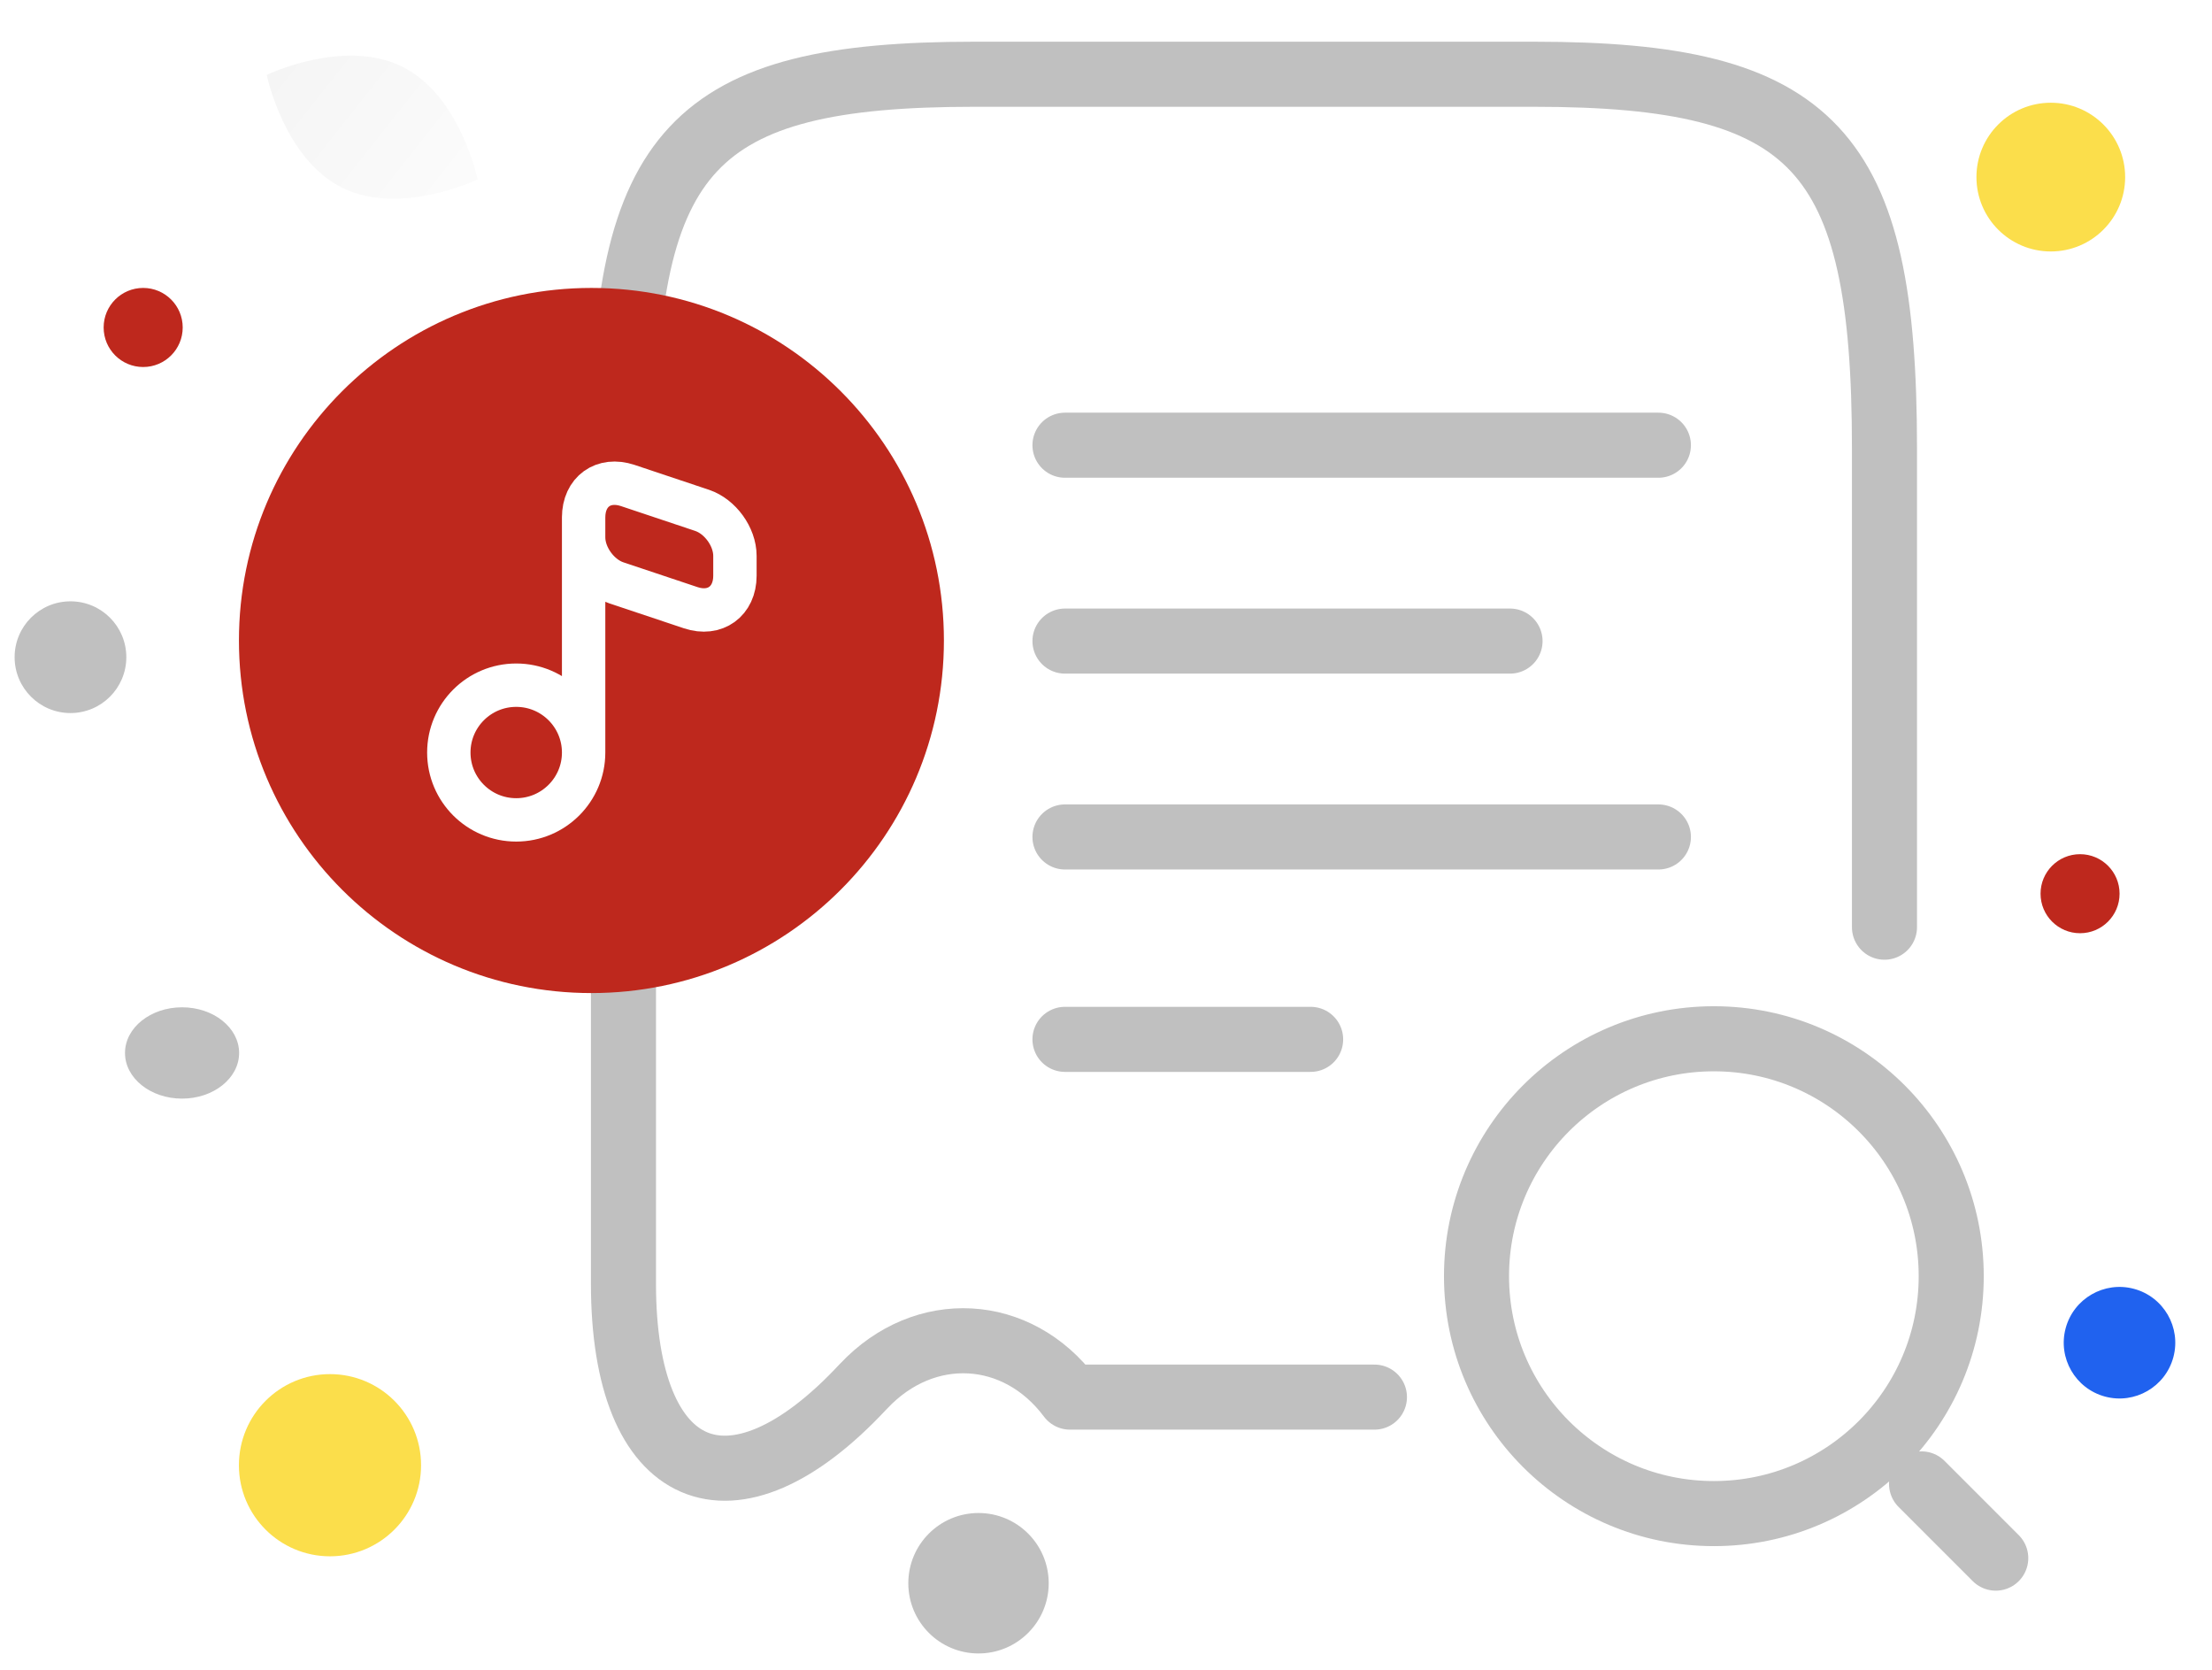<svg width="102" height="77" viewBox="0 0 102 77" fill="none" xmlns="http://www.w3.org/2000/svg">
<path d="M86.897 42.745V20.662C86.897 6.878 83.682 3.423 70.752 3.423H44.894C31.964 3.423 28.749 6.878 28.749 20.662V59.176C28.749 68.275 33.743 70.43 39.797 63.931L39.831 63.897C42.636 60.921 46.912 61.16 49.34 64.409H63.378" stroke="#C0C0C0" stroke-width="3" stroke-linecap="round" stroke-linejoin="round"/>
<path d="M49.108 47.916H60.436M79.03 69.779C85.075 69.779 89.975 64.879 89.975 58.834C89.975 52.789 85.075 47.889 79.03 47.889C72.985 47.889 68.085 52.789 68.085 58.834C68.085 64.879 72.985 69.779 79.03 69.779ZM92.028 71.832L88.607 68.411L92.028 71.832ZM49.108 20.525H76.472H49.108ZM49.108 38.585H76.472H49.108ZM49.108 29.555H69.631H49.108Z" stroke="#C0C0C0" stroke-width="3" stroke-linecap="round" stroke-linejoin="round"/>
<g filter="url(#filter0_bf_277_2499)">
<path d="M27.272 45.782C18.295 45.782 11.018 38.505 11.018 29.528C11.018 20.551 18.295 13.274 27.272 13.274C36.249 13.274 43.526 20.551 43.526 29.528C43.526 38.505 36.249 45.782 27.272 45.782Z" fill="#BE281D"/>
</g>
<path d="M15.776 8.653C18.46 9.985 22.023 8.273 22.023 8.273C22.023 8.273 21.231 4.403 18.545 3.073C15.861 1.741 12.3 3.452 12.3 3.452C12.3 3.452 13.092 7.322 15.776 8.653V8.653Z" fill="url(#paint0_linear_277_2499)"/>
<g filter="url(#filter1_bf_277_2499)">
<path d="M6.602 13.274C7.608 13.274 8.425 14.09 8.425 15.097C8.425 16.104 7.608 16.92 6.602 16.92C5.595 16.92 4.779 16.104 4.779 15.097C4.779 14.09 5.595 13.274 6.602 13.274Z" fill="#BE281D"/>
</g>
<g filter="url(#filter2_bf_277_2499)">
<path d="M94.567 4.736C96.46 4.736 97.995 6.271 97.995 8.165C97.995 10.058 96.46 11.593 94.567 11.593C92.673 11.593 91.138 10.058 91.138 8.165C91.138 6.271 92.673 4.736 94.567 4.736Z" fill="#FBDE4B"/>
</g>
<g filter="url(#filter3_bf_277_2499)">
<path d="M95.916 43.023C96.922 43.023 97.738 42.207 97.738 41.201C97.738 40.194 96.922 39.379 95.916 39.379C94.909 39.379 94.094 40.194 94.094 41.201C94.094 42.207 94.909 43.023 95.916 43.023Z" fill="#BE281D"/>
</g>
<path d="M3.25 32.873C4.672 32.873 5.825 31.72 5.825 30.297C5.825 28.875 4.672 27.722 3.25 27.722C1.827 27.722 0.674 28.875 0.674 30.297C0.674 31.72 1.827 32.873 3.25 32.873Z" fill="#C0C0C0"/>
<path d="M45.121 76.227C46.909 76.227 48.358 74.777 48.358 72.99C48.358 71.202 46.909 69.752 45.121 69.752C43.333 69.752 41.884 71.202 41.884 72.99C41.884 74.777 43.333 76.227 45.121 76.227Z" fill="#C0C0C0"/>
<path d="M95.251 61.236C94.884 62.607 95.698 64.017 97.07 64.385C98.441 64.752 99.851 63.938 100.219 62.567C100.586 61.195 99.772 59.785 98.4 59.417C97.029 59.05 95.619 59.864 95.251 61.236Z" fill="#2062EF"/>
<path d="M8.395 50.648C9.848 50.648 11.026 49.706 11.026 48.543C11.026 47.381 9.848 46.438 8.395 46.438C6.942 46.438 5.764 47.381 5.764 48.543C5.764 49.706 6.942 50.648 8.395 50.648Z" fill="#C0C0C0"/>
<path d="M11.017 67.549C11.017 69.868 12.898 71.748 15.217 71.748C17.536 71.748 19.416 69.868 19.416 67.549C19.416 65.229 17.536 63.349 15.217 63.349C12.898 63.349 11.017 65.229 11.017 67.549Z" fill="#FBDE4B"/>
<path d="M23.804 37.798C25.52 37.798 26.912 36.408 26.912 34.693C26.912 32.978 25.52 31.588 23.804 31.588C22.087 31.588 20.696 32.978 20.696 34.693C20.696 36.408 22.087 37.798 23.804 37.798ZM26.912 34.693V23.841V34.693ZM28.947 22.382L32.382 23.531C33.205 23.81 33.889 24.741 33.889 25.626V26.543C33.889 27.722 32.972 28.39 31.853 28.017L28.419 26.869C27.596 26.589 26.912 25.657 26.912 24.773V23.857C26.912 22.661 27.829 22.009 28.947 22.382V22.382Z" stroke="white" stroke-width="2" stroke-linecap="round" stroke-linejoin="round"/>
<defs>
<filter id="filter0_bf_277_2499" x="7.018" y="9.274" width="40.508" height="40.508" filterUnits="userSpaceOnUse" color-interpolation-filters="sRGB">
<feFlood flood-opacity="0" result="BackgroundImageFix"/>
<feGaussianBlur in="BackgroundImage" stdDeviation="2"/>
<feComposite in2="SourceAlpha" operator="in" result="effect1_backgroundBlur_277_2499"/>
<feBlend mode="normal" in="SourceGraphic" in2="effect1_backgroundBlur_277_2499" result="shape"/>
<feGaussianBlur stdDeviation="2" result="effect2_foregroundBlur_277_2499"/>
</filter>
<filter id="filter1_bf_277_2499" x="0.779" y="9.274" width="11.646" height="11.646" filterUnits="userSpaceOnUse" color-interpolation-filters="sRGB">
<feFlood flood-opacity="0" result="BackgroundImageFix"/>
<feGaussianBlur in="BackgroundImage" stdDeviation="2"/>
<feComposite in2="SourceAlpha" operator="in" result="effect1_backgroundBlur_277_2499"/>
<feBlend mode="normal" in="SourceGraphic" in2="effect1_backgroundBlur_277_2499" result="shape"/>
<feGaussianBlur stdDeviation="2" result="effect2_foregroundBlur_277_2499"/>
</filter>
<filter id="filter2_bf_277_2499" x="87.138" y="0.736" width="14.857" height="14.857" filterUnits="userSpaceOnUse" color-interpolation-filters="sRGB">
<feFlood flood-opacity="0" result="BackgroundImageFix"/>
<feGaussianBlur in="BackgroundImage" stdDeviation="2"/>
<feComposite in2="SourceAlpha" operator="in" result="effect1_backgroundBlur_277_2499"/>
<feBlend mode="normal" in="SourceGraphic" in2="effect1_backgroundBlur_277_2499" result="shape"/>
<feGaussianBlur stdDeviation="2" result="effect2_foregroundBlur_277_2499"/>
</filter>
<filter id="filter3_bf_277_2499" x="90.094" y="35.379" width="11.644" height="11.644" filterUnits="userSpaceOnUse" color-interpolation-filters="sRGB">
<feFlood flood-opacity="0" result="BackgroundImageFix"/>
<feGaussianBlur in="BackgroundImage" stdDeviation="2"/>
<feComposite in2="SourceAlpha" operator="in" result="effect1_backgroundBlur_277_2499"/>
<feBlend mode="normal" in="SourceGraphic" in2="effect1_backgroundBlur_277_2499" result="shape"/>
<feGaussianBlur stdDeviation="2" result="effect2_foregroundBlur_277_2499"/>
</filter>
<linearGradient id="paint0_linear_277_2499" x1="26.084" y1="12.807" x2="3.944" y2="-4.706" gradientUnits="userSpaceOnUse">
<stop stop-color="white"/>
<stop offset="1" stop-color="#EEEEEE"/>
</linearGradient>
</defs>
</svg>
